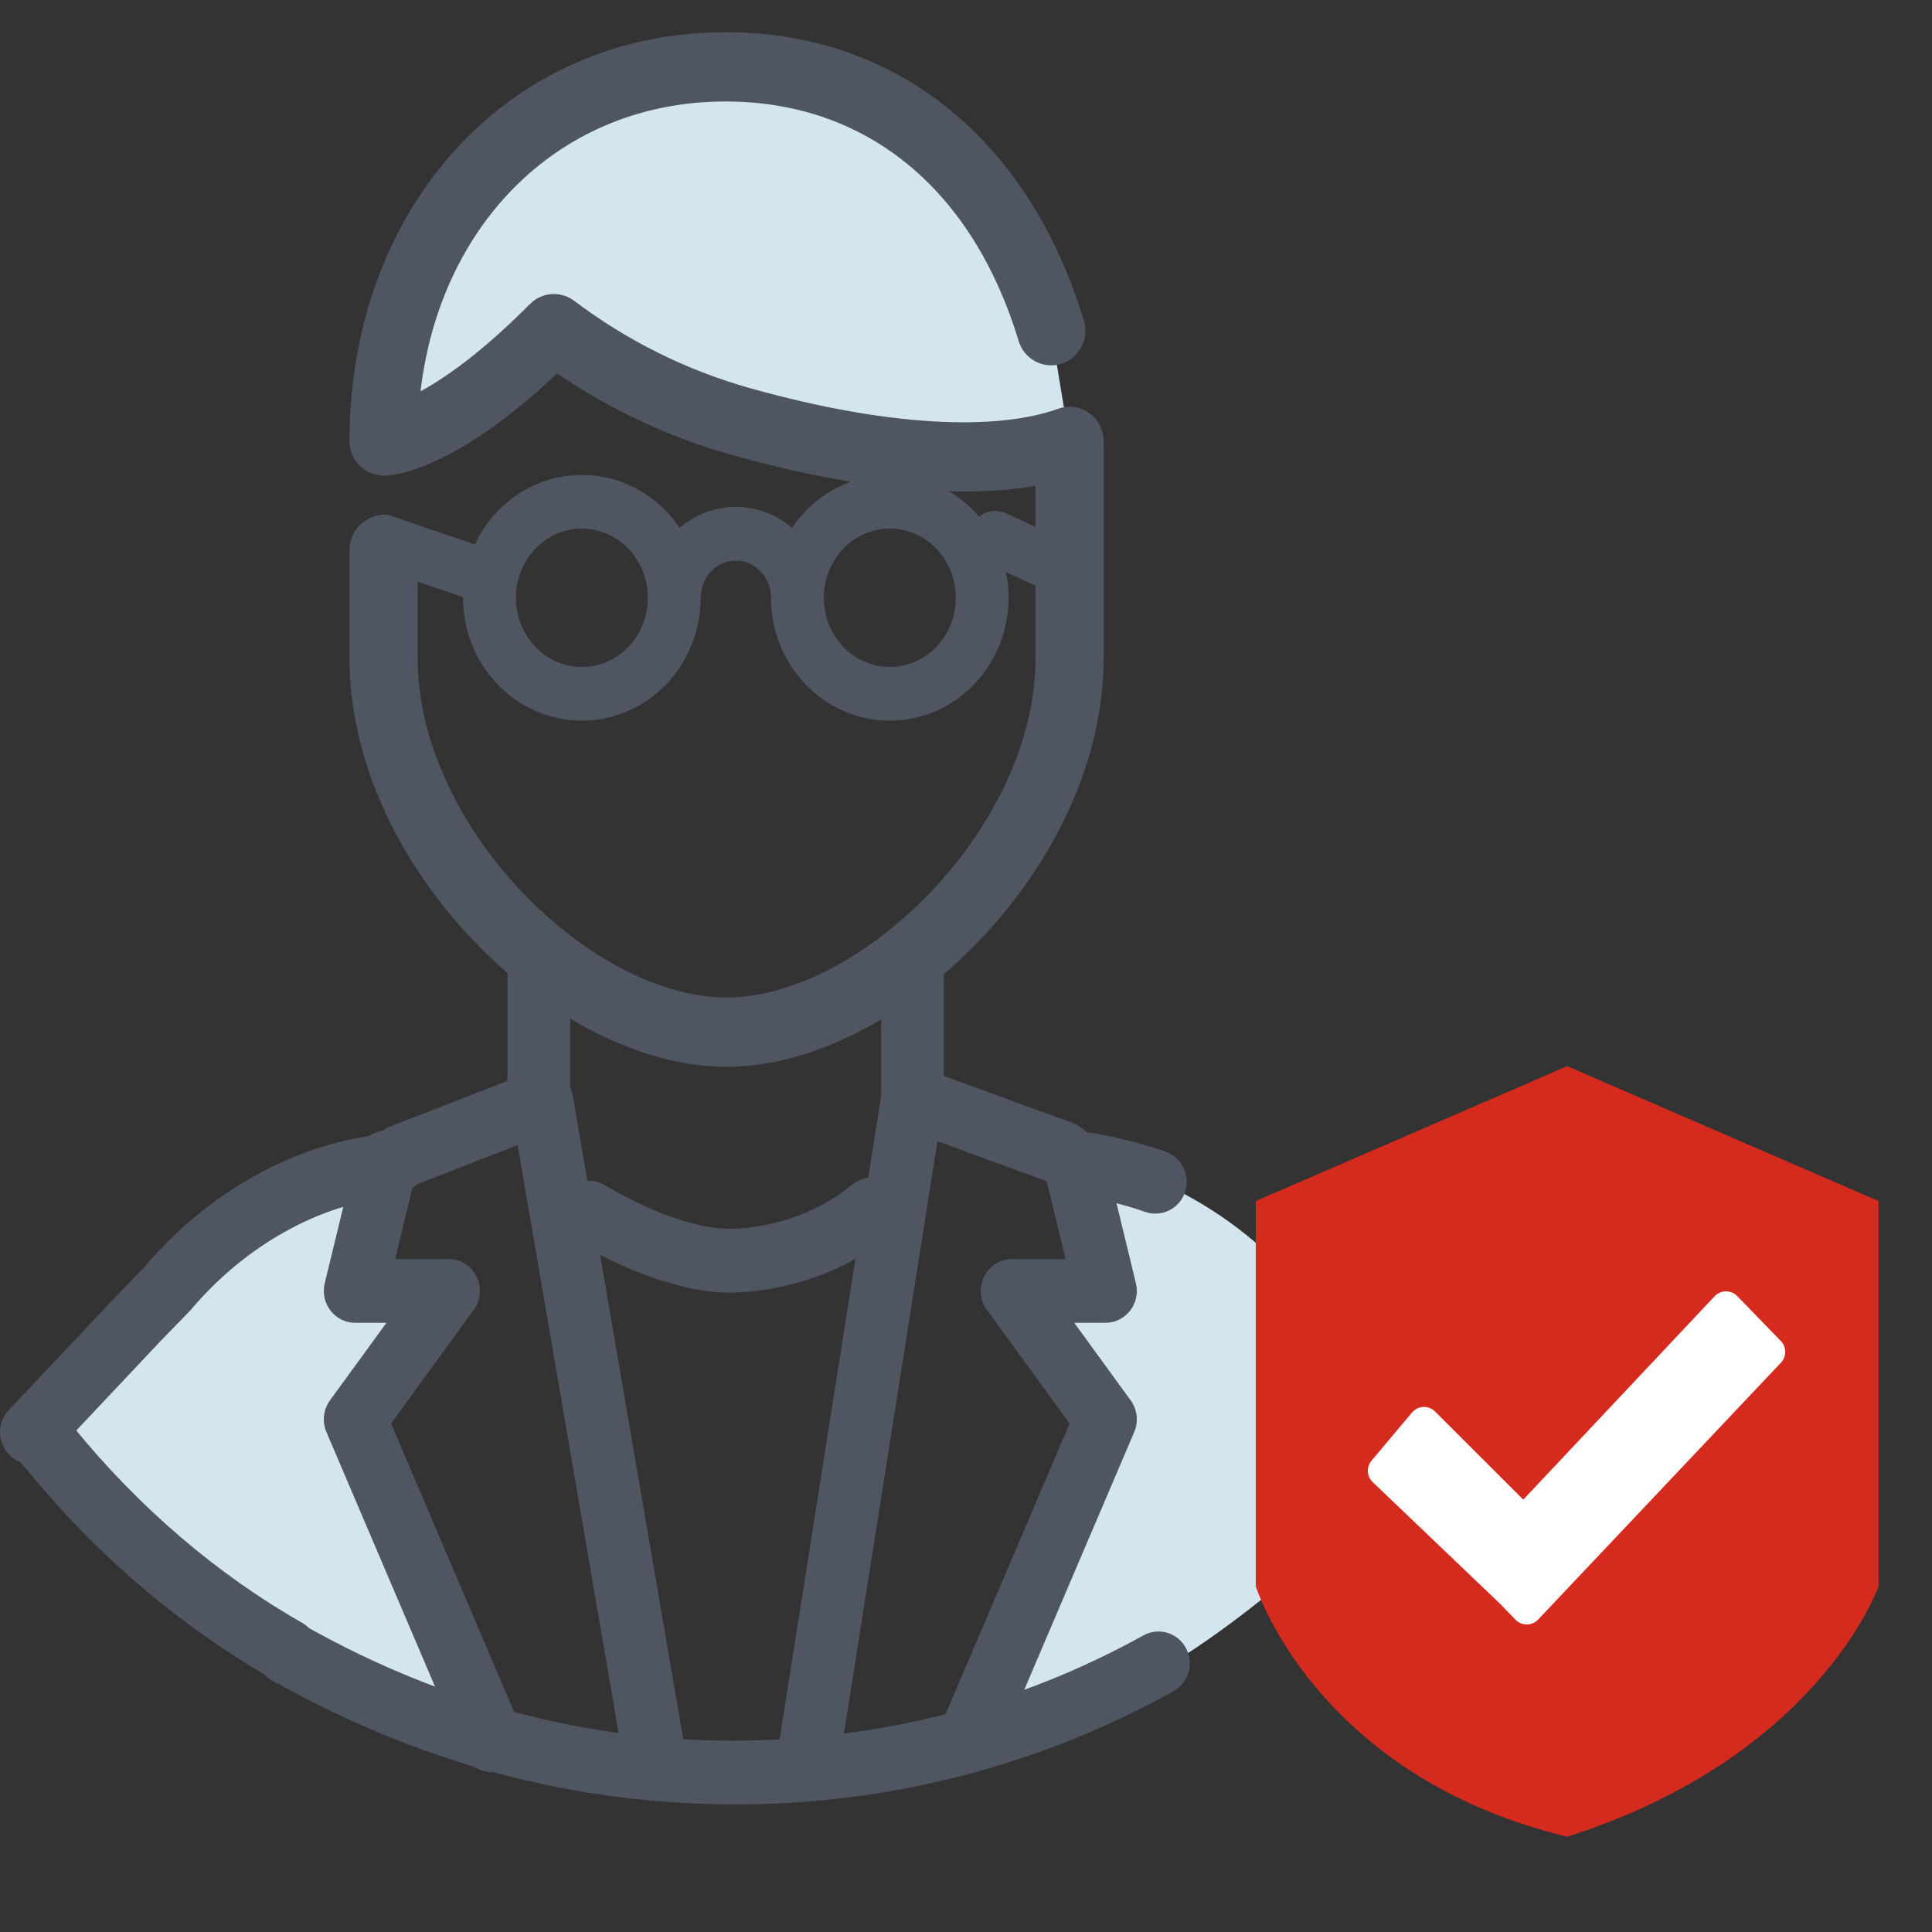 <svg width="40" height="40" viewBox="0 0 40 40" fill="none" xmlns="http://www.w3.org/2000/svg">
<rect x="0" y="0" width="40" height="40" fill="#333333" stroke="none"/>
<path d="M29.335 30.051C29.335 30.051 24.822 35.369 20.31 36.033L22.888 29.387L21.599 26.727H22.888L21.986 23.869C21.986 23.869 25.338 24.201 27.465 27.392L29.335 30.051Z" fill="#D3E5EF"/>
<path d="M0.907 30.051C0.907 30.051 5.42 35.369 9.932 36.033L7.353 29.387L8.642 26.727H7.353L8.256 23.869C8.256 23.869 4.904 24.201 2.776 27.392L0.907 30.051Z" fill="#D3E5EF"/>
<path d="M8.455 24.66C8.357 24.736 8.239 24.782 8.115 24.792C6.656 24.912 5.079 25.775 3.947 27.124L3.309 27.781L1.117 30.108C1.059 30.17 0.989 30.221 0.911 30.256C0.833 30.29 0.748 30.309 0.663 30.311C0.578 30.313 0.493 30.298 0.413 30.266C0.334 30.235 0.261 30.188 0.2 30.128C0.076 30.006 0.004 29.84 0 29.666C-0.004 29.492 0.061 29.323 0.18 29.196L2.379 26.863L2.991 26.233C4.261 24.717 6.065 23.701 7.815 23.497L7.927 23.411C7.976 23.373 8.03 23.342 8.087 23.32L10.989 22.19C11.079 22.156 11.175 22.142 11.271 22.149C11.367 22.157 11.46 22.186 11.543 22.234C11.627 22.282 11.698 22.348 11.753 22.427C11.808 22.507 11.844 22.597 11.86 22.692L14.245 36.585C14.306 36.943 14.07 36.63 13.717 36.693C13.364 36.755 13.029 37.17 12.967 36.811L10.717 23.708L8.639 24.517L8.455 24.659V24.66Z" fill="#4F5661"/>
<path d="M11.851 25.667C11.703 25.574 11.598 25.427 11.557 25.258C11.517 25.089 11.544 24.91 11.633 24.761C11.677 24.687 11.735 24.623 11.803 24.572C11.872 24.521 11.95 24.484 12.033 24.463C12.116 24.443 12.202 24.439 12.287 24.453C12.371 24.466 12.452 24.496 12.525 24.541C12.812 24.71 13.108 24.863 13.413 24.998C13.779 25.165 14.162 25.293 14.555 25.381C14.749 25.421 14.929 25.441 15.088 25.441C15.299 25.441 15.524 25.425 15.828 25.366C16.316 25.273 16.784 25.094 17.208 24.837C17.36 24.743 17.506 24.64 17.645 24.525C17.711 24.471 17.787 24.43 17.869 24.405C17.951 24.381 18.037 24.372 18.122 24.381C18.206 24.39 18.289 24.416 18.364 24.458C18.439 24.499 18.505 24.555 18.558 24.622C18.666 24.758 18.716 24.932 18.698 25.105C18.681 25.278 18.596 25.437 18.462 25.549C18.276 25.703 18.08 25.842 17.877 25.967C17.322 26.304 16.71 26.539 16.072 26.661C15.748 26.727 15.419 26.76 15.089 26.761C14.836 26.761 14.572 26.73 14.297 26.673C13.815 26.567 13.345 26.411 12.896 26.207C12.537 26.047 12.188 25.867 11.851 25.667ZM7.353 27.387C6.932 27.387 6.623 26.985 6.723 26.569L7.368 23.911C7.388 23.827 7.423 23.748 7.473 23.679C7.523 23.609 7.587 23.55 7.66 23.506C7.733 23.461 7.814 23.431 7.899 23.417C7.983 23.404 8.07 23.408 8.153 23.428C8.321 23.472 8.465 23.58 8.554 23.729C8.643 23.879 8.669 24.057 8.627 24.226L8.181 26.068H9.287C9.819 26.068 10.125 26.684 9.808 27.119L8.097 29.473L10.784 35.771C10.853 35.931 10.856 36.111 10.793 36.273C10.73 36.435 10.606 36.566 10.447 36.638C10.369 36.672 10.285 36.691 10.199 36.692C10.114 36.693 10.029 36.678 9.949 36.646C9.87 36.614 9.797 36.567 9.736 36.507C9.676 36.447 9.627 36.375 9.594 36.296L6.758 29.649C6.713 29.543 6.696 29.426 6.709 29.312C6.721 29.197 6.764 29.087 6.831 28.994L8.001 27.387H7.353Z" fill="#4F5661"/>
<path d="M17.34 36.736C17.328 36.821 17.298 36.902 17.254 36.976C17.21 37.049 17.152 37.113 17.083 37.164C17.014 37.215 16.935 37.251 16.852 37.272C16.769 37.292 16.682 37.296 16.598 37.283C16.426 37.253 16.274 37.157 16.173 37.016C16.072 36.874 16.031 36.699 16.059 36.527L18.252 22.634C18.265 22.539 18.3 22.448 18.354 22.369C18.407 22.289 18.477 22.222 18.559 22.173C18.642 22.123 18.734 22.093 18.829 22.084C18.925 22.074 19.021 22.086 19.111 22.119L22.205 23.249C22.267 23.271 22.326 23.303 22.378 23.344L22.502 23.439C23.027 23.519 23.585 23.656 24.128 23.843C24.292 23.901 24.427 24.021 24.503 24.177C24.579 24.334 24.59 24.514 24.535 24.679C24.509 24.76 24.466 24.836 24.41 24.901C24.355 24.966 24.287 25.019 24.21 25.057C24.133 25.096 24.05 25.119 23.965 25.125C23.879 25.131 23.793 25.119 23.712 25.092C23.209 24.918 22.69 24.794 22.162 24.723C22.049 24.708 21.942 24.663 21.852 24.593L21.673 24.455L19.408 23.629L17.34 36.736Z" fill="#4F5661"/>
<path d="M6.116 33.59C6.118 33.59 6.12 33.591 6.122 33.591L6.116 33.59ZM15.153 36.039C18.22 36.039 21.084 35.292 23.674 33.859C23.749 33.817 23.831 33.791 23.917 33.782C24.002 33.773 24.088 33.781 24.17 33.806C24.252 33.831 24.328 33.871 24.394 33.925C24.46 33.98 24.514 34.047 24.554 34.123C24.637 34.276 24.655 34.456 24.607 34.623C24.558 34.79 24.446 34.932 24.294 35.017C21.518 36.559 18.393 37.364 15.217 37.357C11.848 37.357 8.666 36.484 5.754 34.855C5.646 34.815 5.549 34.749 5.472 34.664C3.627 33.589 1.934 32.121 0.574 30.447C0.493 30.363 0.419 30.273 0.353 30.177C0.322 30.132 0.288 30.089 0.252 30.049C0.13 29.923 0.063 29.755 0.065 29.581C0.066 29.407 0.135 29.24 0.258 29.116C0.318 29.055 0.39 29.007 0.469 28.975C0.548 28.942 0.633 28.926 0.718 28.926C0.804 28.927 0.888 28.945 0.967 28.978C1.045 29.012 1.116 29.061 1.176 29.123C1.257 29.207 1.306 29.269 1.396 29.393C1.451 29.469 1.472 29.495 1.536 29.564C2.869 31.201 4.492 32.595 6.252 33.597C6.305 33.627 6.354 33.664 6.396 33.707C9.116 35.227 12.079 36.039 15.153 36.039Z" fill="#4F5661"/>
<path d="M21.614 24.227C21.572 24.058 21.598 23.879 21.687 23.73C21.776 23.58 21.92 23.472 22.089 23.428C22.172 23.408 22.258 23.404 22.343 23.417C22.428 23.431 22.509 23.461 22.582 23.506C22.655 23.55 22.718 23.609 22.768 23.679C22.818 23.748 22.854 23.827 22.873 23.911L23.518 26.569C23.619 26.985 23.309 27.387 22.888 27.387H22.241L23.41 28.994C23.547 29.183 23.575 29.433 23.483 29.649L20.647 36.295C20.614 36.374 20.566 36.446 20.505 36.506C20.444 36.566 20.371 36.614 20.292 36.646C20.212 36.678 20.128 36.693 20.042 36.692C19.956 36.691 19.872 36.672 19.793 36.638C19.635 36.566 19.511 36.436 19.448 36.273C19.385 36.111 19.388 35.931 19.457 35.771L22.145 29.473L20.433 27.119C20.117 26.684 20.422 26.068 20.955 26.068H22.061L21.614 24.226V24.227Z" fill="#4F5661"/>
<path d="M32.447 38.027C37.668 36.365 38.893 32.843 38.893 32.843V24.866L32.447 22.074L26 24.866V32.843C26 32.843 27.225 36.765 32.447 38.027Z" fill="#D52B1E"/>
<path d="M36.637 27.99L35.735 27.06L31.545 31.513L29.482 29.453L28.644 30.451L31.287 32.976L31.609 33.309L36.637 27.99Z" fill="white"/>
<path fill-rule="evenodd" clip-rule="evenodd" d="M35.733 26.736C35.822 26.735 35.907 26.771 35.968 26.834L36.87 27.764C36.99 27.889 36.992 28.087 36.872 28.213L31.845 33.532C31.784 33.596 31.7 33.633 31.611 33.633C31.523 33.634 31.438 33.598 31.376 33.534L31.059 33.206L28.42 30.685C28.296 30.567 28.286 30.373 28.396 30.242L29.234 29.245C29.292 29.175 29.377 29.133 29.468 29.129C29.559 29.125 29.647 29.16 29.711 29.224L31.538 31.048L35.499 26.838C35.56 26.773 35.644 26.736 35.733 26.736ZM35.739 27.53L31.781 31.736C31.721 31.799 31.637 31.836 31.55 31.838C31.462 31.839 31.378 31.805 31.316 31.743L29.503 29.933L29.088 30.426L31.511 32.742C31.515 32.745 31.517 32.747 31.52 32.751L31.607 32.84L36.188 27.993L35.739 27.53Z" fill="white"/>
<path d="M11.805 22.943C11.805 23.194 11.514 23.398 11.156 23.398C10.798 23.398 10.507 23.194 10.507 22.943V20.185C10.507 19.933 10.798 19.729 11.156 19.729C11.514 19.729 11.805 19.933 11.805 20.185V22.943Z" fill="#4F5661"/>
<path fill-rule="evenodd" clip-rule="evenodd" d="M18.891 19.061C19.25 19.061 19.54 19.352 19.54 19.71V22.739C19.54 23.097 19.25 23.387 18.891 23.387C18.533 23.387 18.243 23.097 18.243 22.739V19.71C18.243 19.352 18.533 19.061 18.891 19.061Z" fill="#4F5661"/>
<path d="M14.506 12.376C14.506 12.683 14.261 12.932 13.959 12.932C13.887 12.931 13.815 12.916 13.749 12.888C13.682 12.86 13.622 12.819 13.571 12.767C13.52 12.716 13.48 12.654 13.453 12.587C13.426 12.52 13.412 12.448 13.413 12.376C13.413 11.341 14.226 10.495 15.235 10.495C16.243 10.495 17.056 11.341 17.056 12.376C17.056 12.683 16.811 12.932 16.509 12.932C16.437 12.931 16.365 12.916 16.299 12.888C16.232 12.86 16.172 12.819 16.121 12.767C16.07 12.716 16.03 12.654 16.003 12.587C15.976 12.52 15.962 12.448 15.963 12.376C15.963 11.949 15.633 11.607 15.235 11.607C14.835 11.607 14.506 11.949 14.506 12.376ZM7.766 11.737C7.628 11.688 7.515 11.587 7.451 11.455C7.387 11.323 7.377 11.171 7.424 11.033C7.446 10.964 7.482 10.9 7.529 10.846C7.576 10.791 7.633 10.746 7.698 10.714C7.762 10.681 7.833 10.662 7.905 10.657C7.977 10.652 8.049 10.661 8.117 10.685L8.781 10.914L10.309 11.437C10.595 11.535 10.749 11.85 10.653 12.141C10.63 12.21 10.595 12.274 10.548 12.329C10.501 12.383 10.444 12.428 10.379 12.461C10.315 12.493 10.245 12.513 10.173 12.518C10.101 12.523 10.028 12.514 9.96 12.491L8.431 11.967L7.766 11.737ZM20.379 11.64C20.247 11.577 20.144 11.465 20.093 11.328C20.043 11.191 20.048 11.039 20.107 10.905C20.136 10.839 20.178 10.78 20.23 10.73C20.282 10.68 20.343 10.641 20.411 10.615C20.478 10.589 20.55 10.577 20.622 10.579C20.694 10.582 20.765 10.598 20.831 10.628L21.268 10.829L22.277 11.289C22.41 11.351 22.514 11.463 22.565 11.601C22.616 11.738 22.612 11.89 22.552 12.025C22.523 12.091 22.482 12.151 22.43 12.201C22.378 12.251 22.316 12.29 22.249 12.316C22.182 12.342 22.11 12.354 22.038 12.352C21.966 12.35 21.895 12.334 21.829 12.304L20.819 11.843L20.38 11.641L20.379 11.64Z" fill="#4F5661"/>
<path d="M13.413 12.376C13.413 11.583 12.799 10.944 12.047 10.944C11.295 10.944 10.681 11.583 10.681 12.376C10.681 13.17 11.295 13.809 12.047 13.809C12.799 13.809 13.413 13.17 13.413 12.376ZM14.506 12.376C14.506 13.779 13.408 14.92 12.047 14.92C10.686 14.92 9.587 13.779 9.587 12.376C9.587 10.974 10.686 9.833 12.047 9.833C13.408 9.833 14.506 10.974 14.506 12.376ZM19.788 12.376C19.788 11.583 19.174 10.944 18.422 10.944C17.671 10.944 17.056 11.583 17.056 12.376C17.056 13.17 17.671 13.809 18.422 13.809C19.174 13.809 19.788 13.17 19.788 12.376ZM20.881 12.376C20.881 13.779 19.783 14.92 18.422 14.92C17.061 14.92 15.963 13.779 15.963 12.376C15.963 10.974 17.061 9.833 18.422 9.833C19.783 9.833 20.881 10.974 20.881 12.376Z" fill="#4F5661"/>
<path fill-rule="evenodd" clip-rule="evenodd" d="M21.764 6.847C20.804 3.673 18.491 1.384 15.019 1.384C10.767 1.384 7.941 4.857 7.941 9.131C7.941 9.131 9.158 9.125 11.468 6.804C12.629 7.68 13.942 8.333 15.341 8.729C18.733 9.681 20.961 9.563 22.144 9.139" fill="#D3E5EF"/>
<path d="M11.536 7.732C10.647 8.569 9.85 9.138 9.146 9.483C8.608 9.748 8.204 9.847 7.945 9.848C7.851 9.848 7.759 9.829 7.672 9.792C7.586 9.756 7.507 9.703 7.442 9.636C7.376 9.569 7.324 9.49 7.288 9.404C7.253 9.317 7.236 9.224 7.236 9.13C7.236 4.341 10.48 0.667 15.02 0.667C18.64 0.667 21.329 2.969 22.44 6.637C22.495 6.818 22.477 7.013 22.39 7.181C22.302 7.349 22.152 7.475 21.972 7.533C21.883 7.561 21.79 7.57 21.697 7.561C21.604 7.552 21.514 7.524 21.432 7.48C21.35 7.436 21.278 7.376 21.219 7.304C21.16 7.231 21.117 7.148 21.09 7.059C20.152 3.96 17.98 2.101 15.02 2.101C11.62 2.101 9.118 4.601 8.707 8.101C9.34 7.757 10.096 7.174 10.972 6.295C11.091 6.174 11.25 6.101 11.419 6.089C11.587 6.077 11.755 6.127 11.89 6.229C12.979 7.053 14.214 7.667 15.53 8.037C18.412 8.846 20.639 8.919 21.91 8.463C22.369 8.298 22.85 8.645 22.85 9.139V13.632C22.85 17.921 18.603 22.087 15.044 22.087C11.467 22.087 7.236 17.929 7.236 13.632V11.386C7.236 10.99 7.552 10.669 7.942 10.669C8.332 10.669 8.648 10.99 8.648 11.386V13.632C8.648 17.125 12.236 20.652 15.043 20.652C17.834 20.652 21.439 17.117 21.439 13.632V10.059C19.877 10.328 17.727 10.143 15.154 9.42C13.864 9.058 12.642 8.488 11.536 7.732Z" fill="#4F5661"/>
</svg>
